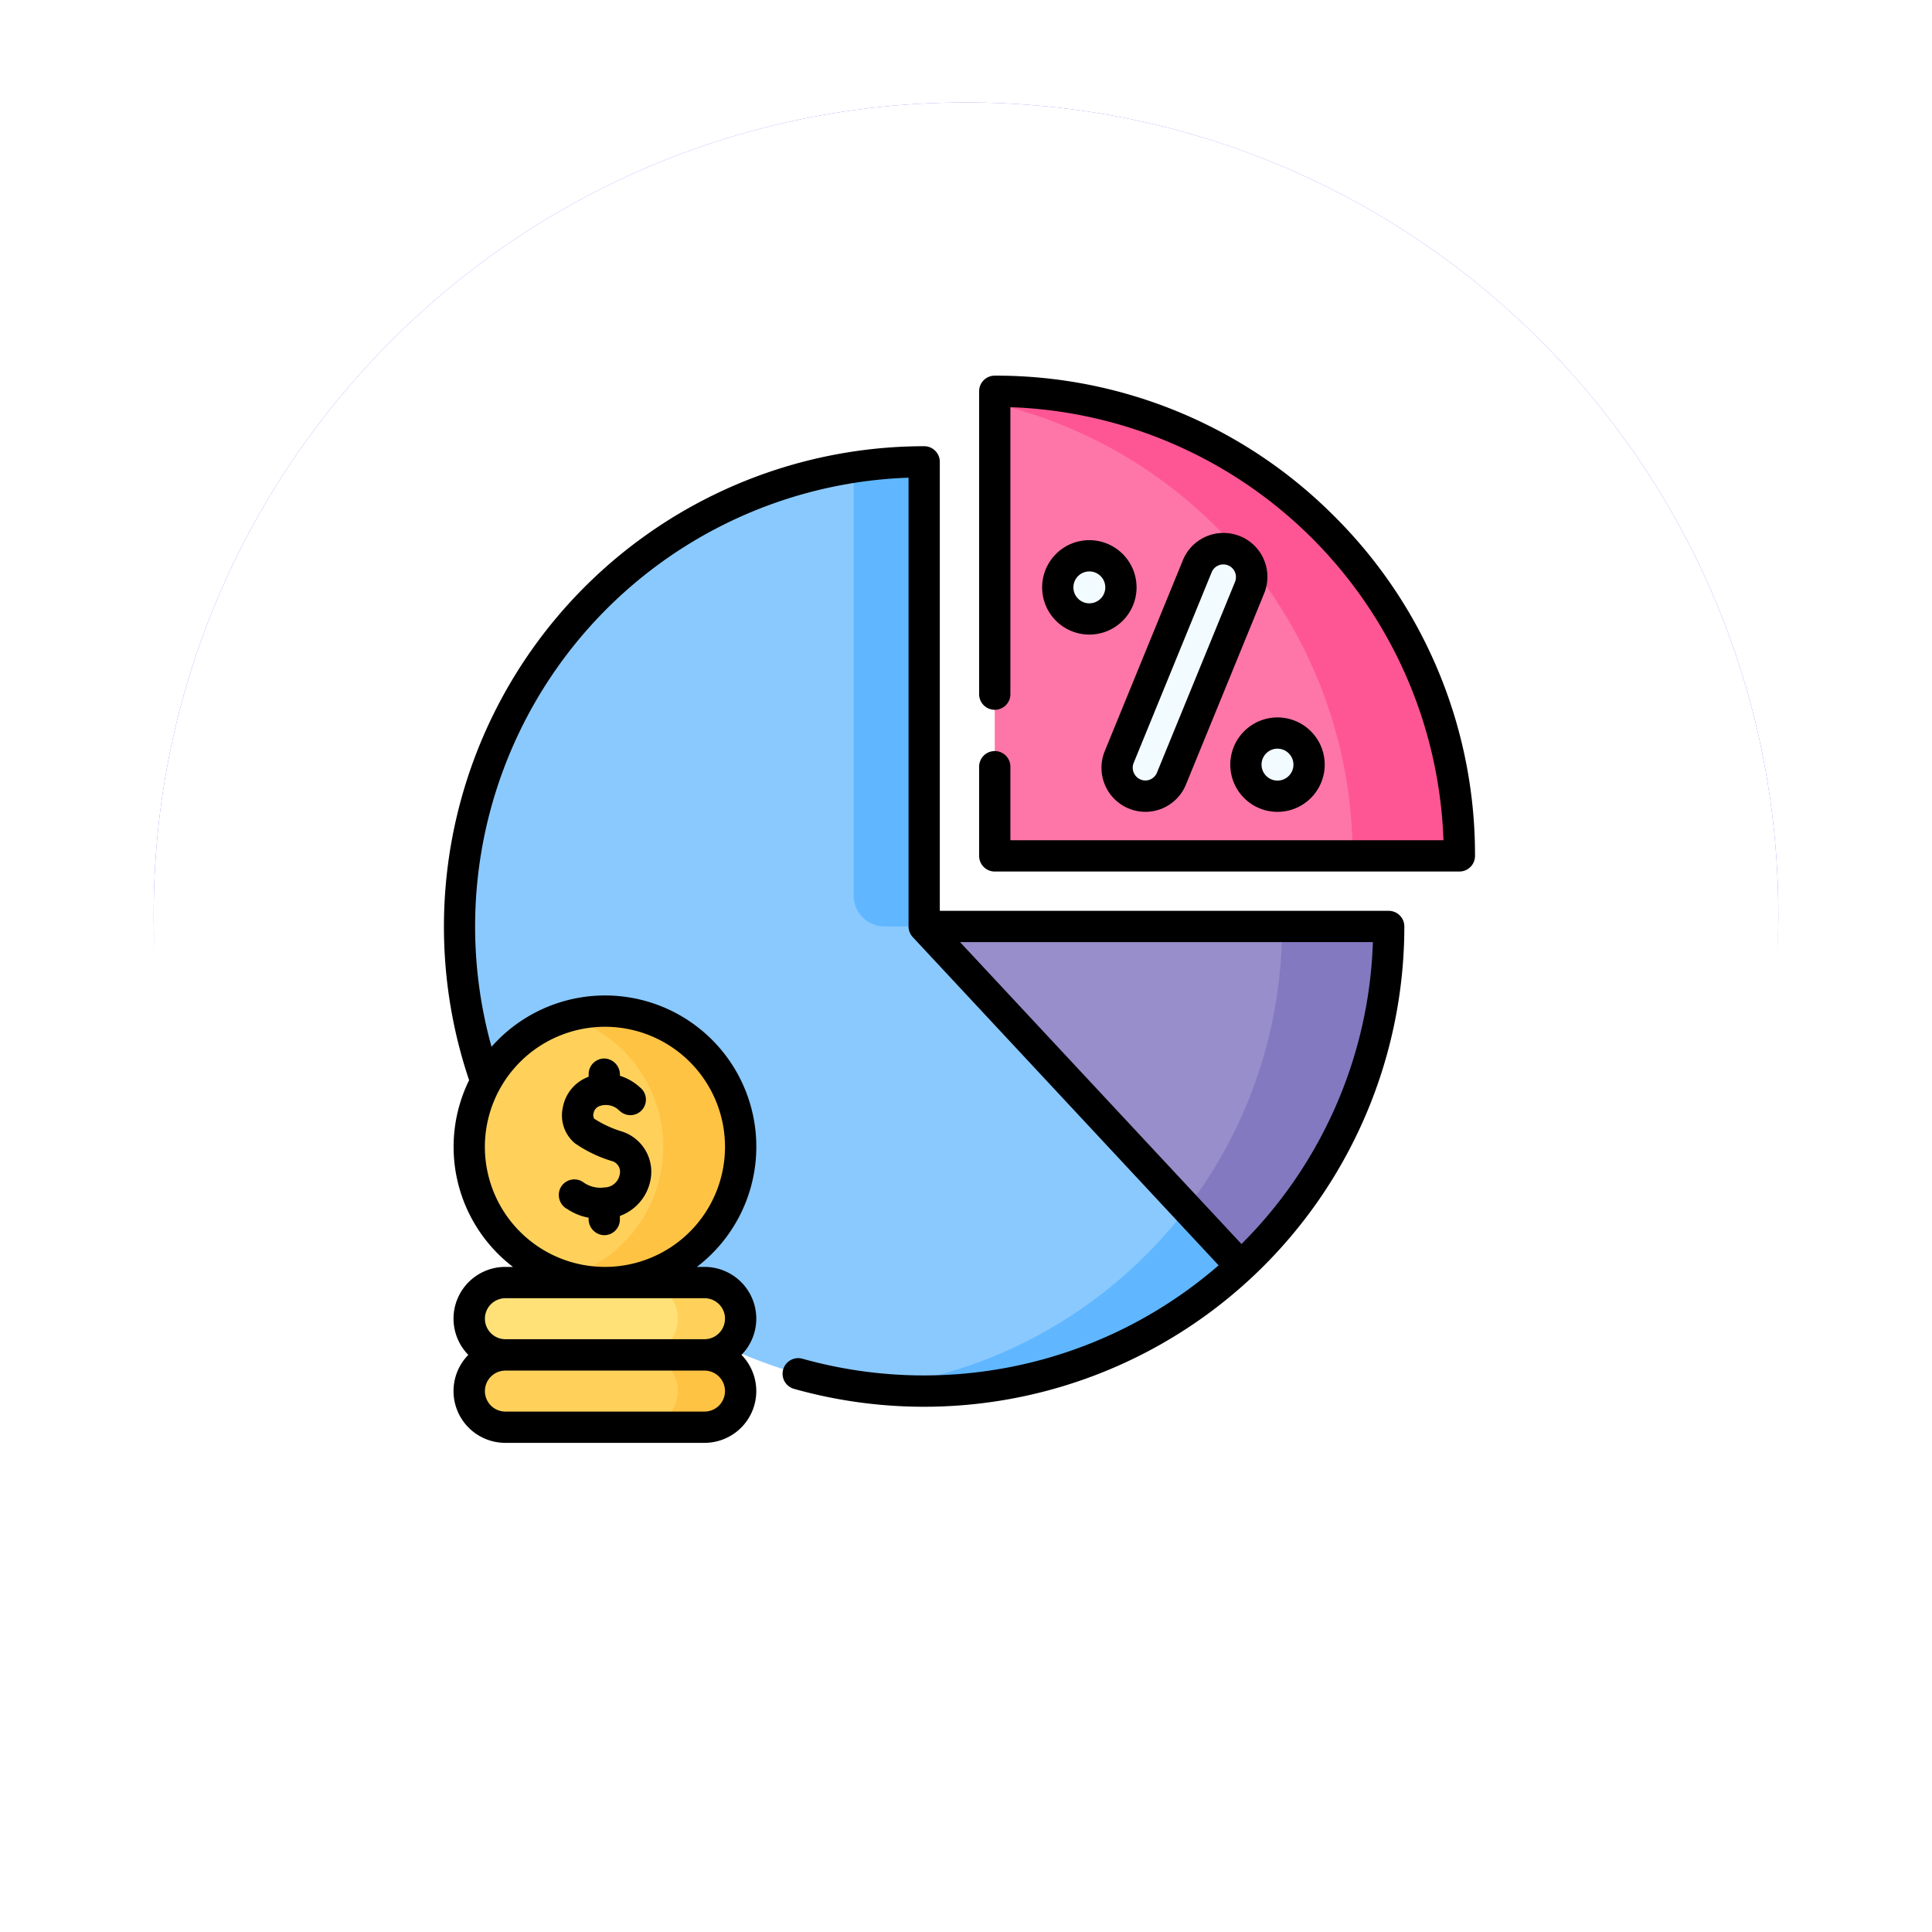 <svg xmlns="http://www.w3.org/2000/svg" xmlns:xlink="http://www.w3.org/1999/xlink" width="113.15" height="113.15" viewBox="0 0 113.15 113.15">
  <defs>
    <filter id="Trazado_873828" x="0" y="0" width="113.15" height="113.15" filterUnits="userSpaceOnUse">
      <feOffset dy="3" input="SourceAlpha"/>
      <feGaussianBlur stdDeviation="3" result="blur"/>
      <feFlood flood-opacity="0.161"/>
      <feComposite operator="in" in2="blur"/>
    </filter>
    <filter id="Trazado_873828-2" x="0" y="0" width="113.15" height="113.15" filterUnits="userSpaceOnUse">
      <feOffset dy="3" input="SourceAlpha"/>
      <feGaussianBlur stdDeviation="3" result="blur-2"/>
      <feFlood flood-opacity="0.161" result="color"/>
      <feComposite operator="out" in="SourceGraphic" in2="blur-2"/>
      <feComposite operator="in" in="color"/>
      <feComposite operator="in" in2="SourceGraphic"/>
    </filter>
  </defs>
  <g id="Grupo_1113531" data-name="Grupo 1113531" transform="translate(-196.051 -399)">
    <g data-type="innerShadowGroup">
      <g transform="matrix(1, 0, 0, 1, 196.05, 399)" filter="url(#Trazado_873828)">
        <g id="Trazado_873828-3" data-name="Trazado 873828" transform="translate(9 6)" fill="#8454ee">
          <path d="M 47.575 93.15 C 41.422 93.15 35.453 91.946 29.836 89.57 C 24.409 87.274 19.535 83.988 15.349 79.802 C 11.162 75.615 7.876 70.741 5.581 65.314 C 3.205 59.697 2 53.729 2 47.575 C 2 41.422 3.205 35.453 5.581 29.836 C 7.876 24.409 11.162 19.535 15.349 15.349 C 19.535 11.162 24.409 7.876 29.836 5.581 C 35.453 3.205 41.422 2 47.575 2 C 53.729 2 59.697 3.205 65.314 5.581 C 70.741 7.876 75.615 11.162 79.802 15.349 C 83.988 19.535 87.274 24.409 89.57 29.836 C 91.946 35.453 93.15 41.422 93.15 47.575 C 93.15 53.729 91.946 59.697 89.57 65.314 C 87.274 70.741 83.988 75.615 79.802 79.802 C 75.615 83.988 70.741 87.274 65.314 89.57 C 59.697 91.946 53.729 93.15 47.575 93.15 Z" stroke="none"/>
          <path d="M 47.575 4 C 41.691 4 35.985 5.152 30.615 7.423 C 25.427 9.617 20.766 12.76 16.763 16.763 C 12.76 20.766 9.617 25.427 7.423 30.615 C 5.152 35.985 4 41.691 4 47.575 C 4 53.459 5.152 59.166 7.423 64.535 C 9.617 69.724 12.76 74.384 16.763 78.387 C 20.766 82.391 25.427 85.533 30.615 87.728 C 35.985 89.999 41.691 91.15 47.575 91.15 C 53.459 91.15 59.166 89.999 64.535 87.728 C 69.724 85.533 74.384 82.391 78.387 78.387 C 82.391 74.384 85.533 69.724 87.728 64.535 C 89.999 59.166 91.15 53.459 91.15 47.575 C 91.15 41.691 89.999 35.985 87.728 30.615 C 85.533 25.427 82.391 20.766 78.387 16.763 C 74.384 12.76 69.724 9.617 64.535 7.423 C 59.166 5.152 53.459 4 47.575 4 M 47.575 -7.62939453125e-06 C 73.85 -7.62939453125e-06 95.15 21.3 95.15 47.575 C 95.15 73.85 73.85 95.15 47.575 95.15 C 21.3 95.15 -7.62939453125e-06 73.85 -7.62939453125e-06 47.575 C -7.62939453125e-06 21.3 21.3 -7.62939453125e-06 47.575 -7.62939453125e-06 Z" stroke="none" fill="#fff"/>
        </g>
      </g>
      <g id="Trazado_873828-4" data-name="Trazado 873828" transform="translate(205.051 405)" fill="#8454ee">
        <path d="M 47.575 93.15 C 41.422 93.15 35.453 91.946 29.836 89.57 C 24.409 87.274 19.535 83.988 15.349 79.802 C 11.162 75.615 7.876 70.741 5.581 65.314 C 3.205 59.697 2 53.729 2 47.575 C 2 41.422 3.205 35.453 5.581 29.836 C 7.876 24.409 11.162 19.535 15.349 15.349 C 19.535 11.162 24.409 7.876 29.836 5.581 C 35.453 3.205 41.422 2 47.575 2 C 53.729 2 59.697 3.205 65.314 5.581 C 70.741 7.876 75.615 11.162 79.802 15.349 C 83.988 19.535 87.274 24.409 89.57 29.836 C 91.946 35.453 93.15 41.422 93.15 47.575 C 93.15 53.729 91.946 59.697 89.57 65.314 C 87.274 70.741 83.988 75.615 79.802 79.802 C 75.615 83.988 70.741 87.274 65.314 89.57 C 59.697 91.946 53.729 93.15 47.575 93.15 Z" stroke="none"/>
        <path d="M 47.575 4 C 41.691 4 35.985 5.152 30.615 7.423 C 25.427 9.617 20.766 12.76 16.763 16.763 C 12.76 20.766 9.617 25.427 7.423 30.615 C 5.152 35.985 4 41.691 4 47.575 C 4 53.459 5.152 59.166 7.423 64.535 C 9.617 69.724 12.76 74.384 16.763 78.387 C 20.766 82.391 25.427 85.533 30.615 87.728 C 35.985 89.999 41.691 91.15 47.575 91.15 C 53.459 91.15 59.166 89.999 64.535 87.728 C 69.724 85.533 74.384 82.391 78.387 78.387 C 82.391 74.384 85.533 69.724 87.728 64.535 C 89.999 59.166 91.15 53.459 91.15 47.575 C 91.15 41.691 89.999 35.985 87.728 30.615 C 85.533 25.427 82.391 20.766 78.387 16.763 C 74.384 12.76 69.724 9.617 64.535 7.423 C 59.166 5.152 53.459 4 47.575 4 M 47.575 -7.62939453125e-06 C 73.85 -7.62939453125e-06 95.15 21.3 95.15 47.575 C 95.15 73.85 73.85 95.15 47.575 95.15 C 21.3 95.15 -7.62939453125e-06 73.85 -7.62939453125e-06 47.575 C -7.62939453125e-06 21.3 21.3 -7.62939453125e-06 47.575 -7.62939453125e-06 Z" stroke="none"/>
      </g>
      <g transform="matrix(1, 0, 0, 1, 196.05, 399)" filter="url(#Trazado_873828-2)">
        <g id="Trazado_873828-5" data-name="Trazado 873828" transform="translate(9 6)" fill="#fff">
          <path d="M 47.575 93.15 C 41.422 93.15 35.453 91.946 29.836 89.57 C 24.409 87.274 19.535 83.988 15.349 79.802 C 11.162 75.615 7.876 70.741 5.581 65.314 C 3.205 59.697 2 53.729 2 47.575 C 2 41.422 3.205 35.453 5.581 29.836 C 7.876 24.409 11.162 19.535 15.349 15.349 C 19.535 11.162 24.409 7.876 29.836 5.581 C 35.453 3.205 41.422 2 47.575 2 C 53.729 2 59.697 3.205 65.314 5.581 C 70.741 7.876 75.615 11.162 79.802 15.349 C 83.988 19.535 87.274 24.409 89.57 29.836 C 91.946 35.453 93.15 41.422 93.15 47.575 C 93.15 53.729 91.946 59.697 89.57 65.314 C 87.274 70.741 83.988 75.615 79.802 79.802 C 75.615 83.988 70.741 87.274 65.314 89.57 C 59.697 91.946 53.729 93.15 47.575 93.15 Z" stroke="none"/>
          <path d="M 47.575 4 C 41.691 4 35.985 5.152 30.615 7.423 C 25.427 9.617 20.766 12.76 16.763 16.763 C 12.76 20.766 9.617 25.427 7.423 30.615 C 5.152 35.985 4 41.691 4 47.575 C 4 53.459 5.152 59.166 7.423 64.535 C 9.617 69.724 12.76 74.384 16.763 78.387 C 20.766 82.391 25.427 85.533 30.615 87.728 C 35.985 89.999 41.691 91.15 47.575 91.15 C 53.459 91.15 59.166 89.999 64.535 87.728 C 69.724 85.533 74.384 82.391 78.387 78.387 C 82.391 74.384 85.533 69.724 87.728 64.535 C 89.999 59.166 91.15 53.459 91.15 47.575 C 91.15 41.691 89.999 35.985 87.728 30.615 C 85.533 25.427 82.391 20.766 78.387 16.763 C 74.384 12.76 69.724 9.617 64.535 7.423 C 59.166 5.152 53.459 4 47.575 4 M 47.575 -7.62939453125e-06 C 73.85 -7.62939453125e-06 95.15 21.3 95.15 47.575 C 95.15 73.85 73.85 95.15 47.575 95.15 C 21.3 95.15 -7.62939453125e-06 73.85 -7.62939453125e-06 47.575 C -7.62939453125e-06 21.3 21.3 -7.62939453125e-06 47.575 -7.62939453125e-06 Z" stroke="none"/>
        </g>
      </g>
      <g id="Trazado_873828-6" data-name="Trazado 873828" transform="translate(205.051 405)" fill="none">
        <path d="M 47.575 93.15 C 41.422 93.15 35.453 91.946 29.836 89.57 C 24.409 87.274 19.535 83.988 15.349 79.802 C 11.162 75.615 7.876 70.741 5.581 65.314 C 3.205 59.697 2 53.729 2 47.575 C 2 41.422 3.205 35.453 5.581 29.836 C 7.876 24.409 11.162 19.535 15.349 15.349 C 19.535 11.162 24.409 7.876 29.836 5.581 C 35.453 3.205 41.422 2 47.575 2 C 53.729 2 59.697 3.205 65.314 5.581 C 70.741 7.876 75.615 11.162 79.802 15.349 C 83.988 19.535 87.274 24.409 89.57 29.836 C 91.946 35.453 93.15 41.422 93.15 47.575 C 93.15 53.729 91.946 59.697 89.57 65.314 C 87.274 70.741 83.988 75.615 79.802 79.802 C 75.615 83.988 70.741 87.274 65.314 89.57 C 59.697 91.946 53.729 93.15 47.575 93.15 Z" stroke="none"/>
        <path d="M 47.575 4 C 41.691 4 35.985 5.152 30.615 7.423 C 25.427 9.617 20.766 12.76 16.763 16.763 C 12.76 20.766 9.617 25.427 7.423 30.615 C 5.152 35.985 4 41.691 4 47.575 C 4 53.459 5.152 59.166 7.423 64.535 C 9.617 69.724 12.76 74.384 16.763 78.387 C 20.766 82.391 25.427 85.533 30.615 87.728 C 35.985 89.999 41.691 91.15 47.575 91.15 C 53.459 91.15 59.166 89.999 64.535 87.728 C 69.724 85.533 74.384 82.391 78.387 78.387 C 82.391 74.384 85.533 69.724 87.728 64.535 C 89.999 59.166 91.15 53.459 91.15 47.575 C 91.15 41.691 89.999 35.985 87.728 30.615 C 85.533 25.427 82.391 20.766 78.387 16.763 C 74.384 12.76 69.724 9.617 64.535 7.423 C 59.166 5.152 53.459 4 47.575 4 M 47.575 -7.62939453125e-06 C 73.85 -7.62939453125e-06 95.15 21.3 95.15 47.575 C 95.15 73.85 73.85 95.15 47.575 95.15 C 21.3 95.15 -7.62939453125e-06 73.85 -7.62939453125e-06 47.575 C -7.62939453125e-06 21.3 21.3 -7.62939453125e-06 47.575 -7.62939453125e-06 Z" stroke="none" fill="#fff"/>
      </g>
    </g>
    <g id="Grupo_1113530" data-name="Grupo 1113530" transform="translate(213.378 421)">
      <g id="Grupo_1113528" data-name="Grupo 1113528" transform="translate(9.588 0.915)">
        <path id="Trazado_907545" data-name="Trazado 907545" d="M70.592,68.567a27.21,27.21,0,1,1-27.21-27.21v27.21Z" transform="translate(-16.172 -37.224)" fill="#8ac9fe"/>
        <g id="Grupo_1113525" data-name="Grupo 1113525" transform="translate(23.083 4.133)">
          <path id="Trazado_907546" data-name="Trazado 907546" d="M207.072,68.568h2.321V41.358a27.425,27.425,0,0,0-4.127.311V66.762A1.806,1.806,0,0,0,207.072,68.568Z" transform="translate(-205.266 -41.358)" fill="#60b7ff"/>
          <path id="Trazado_907547" data-name="Trazado 907547" d="M237.569,264.255a27.215,27.215,0,0,1-24.082,27.031,27.5,27.5,0,0,0,3.123.179,27.213,27.213,0,0,0,27.21-27.21Z" transform="translate(-212.483 -237.045)" fill="#60b7ff"/>
        </g>
        <path id="Trazado_907548" data-name="Trazado 907548" d="M300.142,34.71h-27.21V7.5A27.209,27.209,0,0,1,300.142,34.71Z" transform="translate(-241.588 -7.5)" fill="#fe76a8"/>
        <path id="Trazado_907549" data-name="Trazado 907549" d="M300.139,34.709h-6.251A27.218,27.218,0,0,0,272.929,8.221V7.5A27.209,27.209,0,0,1,300.139,34.709Z" transform="translate(-241.586 -7.499)" fill="#fe5694"/>
        <g id="Grupo_1113526" data-name="Grupo 1113526" transform="translate(38.501 9.211)">
          <path id="Trazado_907550" data-name="Trazado 907550" d="M333.219,97.455a1.663,1.663,0,0,1-1.521-2.3l4.58-11.195a1.654,1.654,0,0,1,3.044,1.3l-4.58,11.195A1.655,1.655,0,0,1,333.219,97.455Z" transform="translate(-331.56 -82.951)" fill="#f2fbff"/>
        </g>
        <g id="Grupo_1113527" data-name="Grupo 1113527" transform="translate(38.501 9.211)">
          <path id="Trazado_907551" data-name="Trazado 907551" d="M333.219,97.455a1.663,1.663,0,0,1-1.521-2.3l4.58-11.195a1.654,1.654,0,0,1,3.044,1.3l-4.58,11.195A1.655,1.655,0,0,1,333.219,97.455Z" transform="translate(-331.56 -82.951)" fill="#f2fbff"/>
        </g>
        <circle id="Elipse_12938" data-name="Elipse 12938" cx="1.849" cy="1.849" r="1.849" transform="translate(46.053 20.017)" fill="#f2fbff"/>
        <circle id="Elipse_12939" data-name="Elipse 12939" cx="1.849" cy="1.849" r="1.849" transform="translate(35.03 9.635)" fill="#f2fbff"/>
        <circle id="Elipse_12940" data-name="Elipse 12940" cx="7.948" cy="7.948" r="7.948" transform="translate(0.566 36.303)" fill="#ffd15b"/>
        <path id="Trazado_907552" data-name="Trazado 907552" d="M34.589,439.336H22.93a2.118,2.118,0,0,1,0-4.236h11.66a2.118,2.118,0,0,1,0,4.236Z" transform="translate(-20.246 -382.901)" fill="#ffe177"/>
        <path id="Trazado_907553" data-name="Trazado 907553" d="M34.589,474.037H22.93a2.118,2.118,0,0,1,0-4.236h11.66a2.118,2.118,0,0,1,0,4.236Z" transform="translate(-20.246 -413.366)" fill="#ffd15b"/>
        <path id="Trazado_907554" data-name="Trazado 907554" d="M77.562,312.839a7.953,7.953,0,0,1-10.215,7.618,7.95,7.95,0,0,0,0-15.238,7.953,7.953,0,0,1,10.215,7.619Z" transform="translate(-61.1 -268.587)" fill="#ffc344"/>
        <path id="Trazado_907555" data-name="Trazado 907555" d="M109.341,437.214a2.117,2.117,0,0,1-2.119,2.117h-3.677a2.118,2.118,0,1,0,0-4.236h3.677a2.119,2.119,0,0,1,2.119,2.119Z" transform="translate(-92.879 -382.897)" fill="#ffd15b"/>
        <path id="Trazado_907556" data-name="Trazado 907556" d="M109.341,471.916a2.117,2.117,0,0,1-2.119,2.117h-3.677a2.118,2.118,0,1,0,0-4.236h3.677a2.119,2.119,0,0,1,2.119,2.119Z" transform="translate(-92.879 -413.363)" fill="#ffc344"/>
        <path id="Trazado_907557" data-name="Trazado 907557" d="M266.28,264.255a27.128,27.128,0,0,1-8.66,19.905l-18.55-19.905Z" transform="translate(-211.86 -232.912)" fill="#978ecb"/>
        <path id="Trazado_907558" data-name="Trazado 907558" d="M266.28,264.255a27.128,27.128,0,0,1-8.66,19.905l-18.55-19.905Z" transform="translate(-211.86 -232.912)" fill="#978ecb"/>
        <path id="Trazado_907559" data-name="Trazado 907559" d="M376.907,264.255a27.128,27.128,0,0,1-8.66,19.905l-3.168-3.4a27.085,27.085,0,0,0,5.577-16.506h6.251Z" transform="translate(-322.487 -232.912)" fill="#8379c1"/>
      </g>
      <g id="Grupo_1113529" data-name="Grupo 1113529" transform="translate(8.673)">
        <path id="Trazado_907560" data-name="Trazado 907560" d="M286.235,8.237A27.941,27.941,0,0,0,266.348,0a.915.915,0,0,0-.916.916V18.624a.916.916,0,1,0,1.831,0V1.847A26.295,26.295,0,0,1,292.626,27.21H267.263V22.933a.916.916,0,1,0-1.831,0v5.193a.915.915,0,0,0,.916.916h27.21a.915.915,0,0,0,.916-.916,27.942,27.942,0,0,0-8.238-19.888Z" transform="translate(-234.088)"/>
        <path id="Trazado_907561" data-name="Trazado 907561" d="M332.221,75.652a2.57,2.57,0,0,0-3.372,1.356l-.005.012L324.269,88.2a2.58,2.58,0,0,0,2.333,3.58h.039A2.567,2.567,0,0,0,329,90.218l.005-.012,4.578-11.189a2.57,2.57,0,0,0-1.359-3.365Zm-.329,2.654-.005.012L327.31,89.5a.738.738,0,0,1-.678.445h-.018a.75.75,0,0,1-.67-1.01l.013-.031,4.577-11.187a.739.739,0,0,1,1.357.584Z" transform="translate(-285.558 -66.234)"/>
        <path id="Trazado_907562" data-name="Trazado 907562" d="M385.925,166.736a2.765,2.765,0,1,0,2.765-2.765A2.768,2.768,0,0,0,385.925,166.736Zm2.765-.934a.934.934,0,1,1-.934.934A.935.935,0,0,1,388.69,165.8Z" transform="translate(-339.872 -143.954)"/>
        <path id="Trazado_907563" data-name="Trazado 907563" d="M298.4,78.929a2.765,2.765,0,1,0,2.765,2.765A2.768,2.768,0,0,0,298.4,78.929Zm0,3.7a.934.934,0,1,1,.934-.934A.935.935,0,0,1,298.4,82.628Z" transform="translate(-260.601 -69.294)"/>
        <path id="Trazado_907564" data-name="Trazado 907564" d="M64.2,336.38a3.332,3.332,0,0,0,1.3.541v.071a.941.941,0,0,0,.887.953.916.916,0,0,0,.944-.915v-.211a2.8,2.8,0,0,0,1.8-2.146,2.477,2.477,0,0,0-1.681-2.8,6.471,6.471,0,0,1-1.618-.746.379.379,0,0,1-.045-.312.543.543,0,0,1,.348-.43,1.123,1.123,0,0,1,1.038.154l.171.149a.91.91,0,1,0,1.168-1.395,3.131,3.131,0,0,0-1.179-.683v-.058a.941.941,0,0,0-.887-.954.916.916,0,0,0-.944.915v.153a2.361,2.361,0,0,0-1.514,1.808,2.126,2.126,0,0,0,.714,2.092,7.75,7.75,0,0,0,2.138,1.032.648.648,0,0,1,.485.775.921.921,0,0,1-.914.777,1.68,1.68,0,0,1-1.244-.322.916.916,0,0,0-1.322.359.939.939,0,0,0,.354,1.2Z" transform="translate(-57.027 -287.605)"/>
        <path id="Trazado_907565" data-name="Trazado 907565" d="M64.008,61.067H37.714V34.773a.915.915,0,0,0-.916-.916,28.141,28.141,0,0,0-26.651,37.13,8.847,8.847,0,0,0,2.569,10.935h-.444A3.031,3.031,0,0,0,10.1,87.074a3.031,3.031,0,0,0,2.169,5.152h11.66A3.031,3.031,0,0,0,26.1,87.074a3.031,3.031,0,0,0-2.169-5.152h-.444A8.858,8.858,0,1,0,11.46,69.031,26.3,26.3,0,0,1,35.883,35.7V61.982a.929.929,0,0,0,.246.624L54.043,81.83A26.335,26.335,0,0,1,29.672,87.3a.916.916,0,0,0-.5,1.763,28.135,28.135,0,0,0,35.748-27.08.916.916,0,0,0-.916-.915ZM23.932,90.395H12.273a1.2,1.2,0,1,1,0-2.4h11.66a1.2,1.2,0,1,1,0,2.4Zm1.2-5.439a1.2,1.2,0,0,1-1.2,1.2H12.273a1.2,1.2,0,1,1,0-2.4h11.66A1.2,1.2,0,0,1,25.135,84.956ZM18.1,67.858A7.032,7.032,0,1,1,11.07,74.89,7.04,7.04,0,0,1,18.1,67.858ZM60.84,72.649a26.21,26.21,0,0,1-5.458,7.932L38.9,62.9H63.078a26.058,26.058,0,0,1-2.238,9.751Z" transform="translate(-8.673 -29.724)"/>
      </g>
    </g>
  </g>
</svg>
